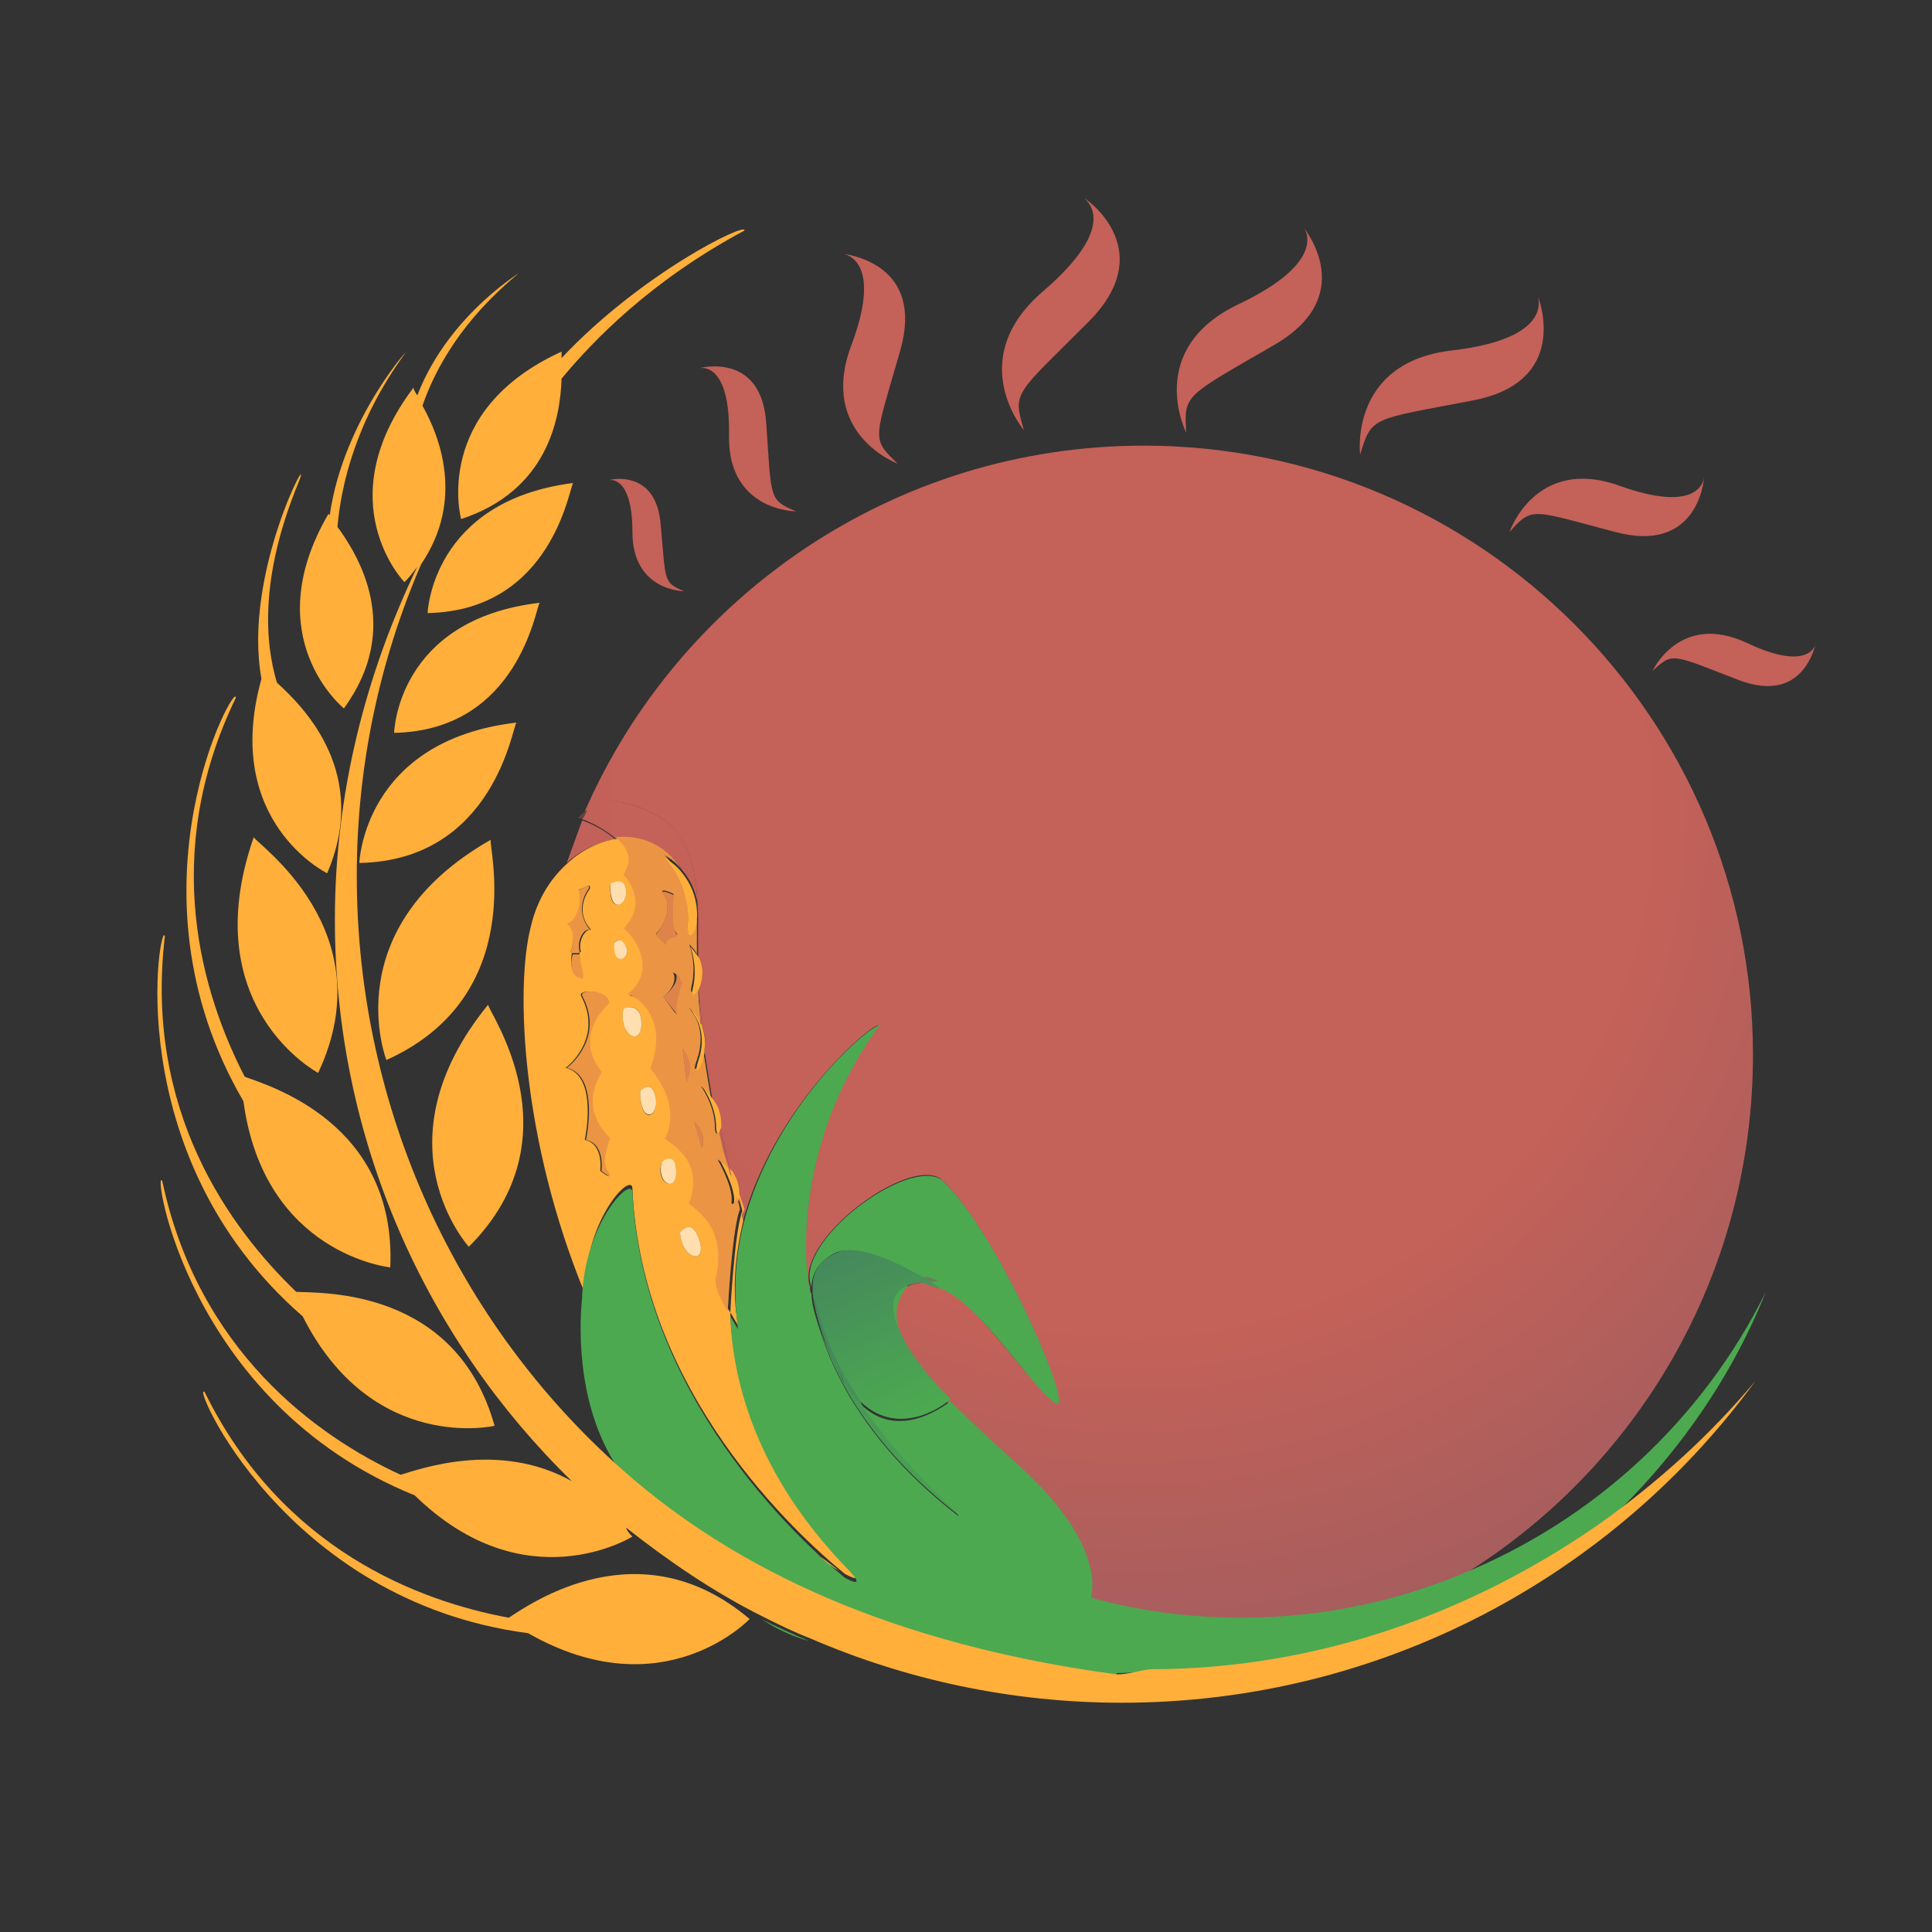 <?xml version="1.0" encoding="utf-8"?>
<!-- Generator: Adobe Illustrator 18.1.0, SVG Export Plug-In . SVG Version: 6.00 Build 0)  -->
<svg version="1.1" id="Layer_1" xmlns="http://www.w3.org/2000/svg" xmlns:xlink="http://www.w3.org/1999/xlink" x="0px" y="0px"
	 viewBox="0 0 150 150" enable-background="new 0 0 150 150" xml:space="preserve">
<rect x="0" y="0" width="150" height="150" fill="#333333" stroke="none"/>
<g>
	<path fill="none" d="M86.7,129.2C86.7,129.2,86.7,129.2,86.7,129.2C86.7,129.2,86.7,129.2,86.7,129.2
		C86.7,129.2,86.7,129.2,86.7,129.2z"/>
	<radialGradient id="SVGID_1_" cx="87.91" cy="63.321" r="155.453" gradientUnits="userSpaceOnUse">
		<stop  offset="0.258" style="stop-color:#C46158"/>
		<stop  offset="1" style="stop-color:#385072"/>
	</radialGradient>
	<path fill="url(#SVGID_1_)" d="M49.4,62.6c3.2,1.2,5,2.7,4.8,10.6c0,0,0,0.1,0,0.1c0,0.2,0,0.5,0,0.7c0,0.1,0,0.1,0,0.2
		c0.4,0.9,0.3,1.7,0,2.3c0.1,1,0.2,2,0.3,3.1c0.2,0.6,0.3,1.2,0.2,1.8c0.2,1.5,0.5,2.9,0.8,4.3c0.4,0.7,0.4,1.3,0.4,1.8
		c0.3,1.4,0.6,2.7,0.9,3.8c0.5,0.6,0.6,1.2,0.5,1.7l0.4,1.2c0,0-0.1,0.2-0.2,0.5c0,0.1,0.1,0.3,0.1,0.4c2.3-9,9.9-15.5,10.6-15.5
		c-7.5,10.3-5.4,21.4-5.3,20.8c0-0.2,0-0.3,0-0.4c0,0,0-0.1,0-0.1c-1.3-3.5,7.5-10.1,10.1-8.4c4.4,4,10.6,18.5,8.8,17.2
		c-1.8-1.1-5.9-7.6-9-9.1c-1-0.1-1.8,0-2.4,0.3c-1,1-1.2,2.2-0.8,3.5c1.1,2.6,4.1,5.6,4.1,5.6s0,0,0,0c1.4,1.4,3,2.9,5,4.7
		c6.3,5.6,6.2,9.3,5.9,10.5l0.2,0.1c3.7,1,7.5,1.5,11.5,1.5c6.1,0,11.8-1.2,17.1-3.4c13.6-8.3,22.7-23.3,22.7-40.5
		c0-26.1-21.2-47.3-47.3-47.3c-19.4,0-36.1,11.7-43.4,28.4C46.3,62.4,47.5,61.9,49.4,62.6z"/>
	<radialGradient id="SVGID_2_" cx="87.91" cy="63.321" r="155.453" gradientUnits="userSpaceOnUse">
		<stop  offset="0.258" style="stop-color:#C46158"/>
		<stop  offset="1" style="stop-color:#385072"/>
	</radialGradient>
	<path fill="url(#SVGID_2_)" d="M47.8,65.2c-0.9-0.8-2-1.3-2.6-1.5c-0.4,1.1-0.8,2.2-1.2,3.3C45.2,65.9,46.5,65.4,47.8,65.2z"/>
	<path fill="#FFAF3A" d="M49.1,92.3c0.7,15.8,12.7,26.8,16.5,29.9c1.1,0.6,1.3,0.4,0-0.9c-6.9-7.1-8.7-14.2-8.9-19.4
		c0.2,0.3,0.4,0.7,0.6,1c-0.5-2.8-0.2-5.5,0.4-8.1c0-0.1-0.1-0.3-0.1-0.4c0.1-0.3,0.2-0.5,0.2-0.5l-0.4-1.2c0-0.5-0.1-1.1-0.5-1.7
		c0,0,0-0.1-0.1-0.1c-0.2-0.3-0.5-0.5-0.9-0.8c0,0,1.2,2.1,1.1,3.2c-0.1,0.5,0.3,0.2,0.4-0.3c0.2,0.7,0.3,1.1,0.2,1.1
		c-0.6,1.8-0.9,7.8-0.9,7.8s-1.2-1.8-0.9-2.7c0.9-4.2-2.1-5.4-2.1-5.7c1.5-3.9-2.7-5.1-1.8-5.1c1.2-3-1.2-5.1-1.2-5.4
		c1.5-3.9-1.2-5.7-1.8-5.7c2.7-2.1,0-5.1-0.3-5.1c2.1-2.1,0-4.2,0-4.2c0.8-1.1,0.2-2.1-0.6-2.9c-1.3,0.2-2.7,0.8-3.8,1.8
		c-1.4,1.2-2.5,2.9-3,5.1c-1.2,4.7-0.7,16.5,4.2,28.4c0-0.1,0-0.1,0-0.2C45.5,94.5,49.1,90.9,49.1,92.3z M47.1,90.9
		c0.6,0.9-0.5,0-0.5,0s0.3-2.1-1.2-2.4c0,0,1.1-5-1.5-5.6c0.1,0,3-2.3,1.2-5.6c-0.2-0.5,2.1-0.5,2.1,0.6c0,0-2.9,2.4-0.6,5.3
		c0.2,0-2,2.4,0.6,5.1C47.6,88.2,46.5,90,47.1,90.9z M54.3,96.3c0.6,2-1.4,1.4-1.5-0.6C52.8,95.7,53.7,94.4,54.3,96.3z M52.5,91
		c0,1.7-1.7,0.8-1.1-0.8C51.5,90.3,52.5,89.4,52.5,91z M50.9,85.2c0.3,1.5-1.2,2.3-1.2-0.5C49.7,84.7,50.6,83.7,50.9,85.2z
		 M49.8,79.5c0,1.8-1.8,0.9-1.4-1.2C48.5,78.3,49.8,77.7,49.8,79.5z M47.7,73.2c0,0,0.4-0.6,0.9,0.3C49.1,74.4,47.6,75.1,47.7,73.2z
		 M48.6,69.1c0.2,1.1-1.4,2.1-1.2-0.5C47.4,68.7,48.5,68.1,48.6,69.1z M45,69c0.3,0.1,0.9-0.6,0.8,0c0,0-1.4,1.7,0.2,3.3
		c-0.3-0.5-1.2,0.6-0.9,1.6C44.9,74,44.9,74,44.8,74H45c0,2,0.6,2.1-0.1,1.8c-0.8-0.3-0.5-1.8-0.5-1.8h0.1c-0.1,0-0.2-0.1-0.2-0.1
		s0.6-1.5-0.2-2.2C44.6,71.6,45.5,70.5,45,69z"/>
	<path fill="#FFAF3A" d="M54.2,74.1c0-0.2,0-0.5,0-0.7c0,0,0-0.1,0-0.1c0,0.2,0,0.3,0,0.5C54.2,73.9,54.2,74,54.2,74.1z"/>
	<path fill="#4CA950" d="M62.8,127.4c-1.2-0.5-2.5-1.1-3.7-1.7C60.5,126.6,61.7,127.1,62.8,127.4z"/>
	<path fill="#4CA950" d="M137.1,100.3c-4.9,9.9-13.3,17.7-23.6,21.9c-5.3,2.2-11.1,3.4-17.1,3.4c-4,0-7.8-0.5-11.5-1.5l-0.2-0.1
		c0.3-1.2,0.4-4.9-5.9-10.5c-1.9-1.7-3.6-3.3-5-4.7c-0.1,0-3.9,3.3-7,0.2c3.5,5.2,7.9,8.6,7.6,8.7c-7.1-5.5-9.7-11.1-10.7-14.3
		c-0.4-1.2-0.7-2.2-0.7-3c-0.2,0.5-2.3-10.5,5.3-20.8c-0.8,0-8.3,6.4-10.6,15.5c-0.6,2.5-0.8,5.2-0.4,8.1c-0.2-0.3-0.4-0.7-0.6-1
		c0.2,5.2,2.1,12.3,8.9,19.4c1.3,1.3,1.1,1.5,0,0.9c-3.8-3.1-15.7-14.2-16.5-29.9c0-1.4-3.6,2.2-3.9,7.9c0,0.1,0,0.1,0,0.2
		c-0.3,2.8-0.3,9,3,13.6c10.3,9.2,23.7,14,38.5,16c0,0,0,0,0,0c0,0,0-0.4,0-0.4c0.8,0,1.6-0.1,2.5-0.1c13,0,25-4.1,34.9-11
		C129.8,113.6,134.3,107.3,137.1,100.3z M63.5,120.7l1.6,1.2C64.7,121.7,64.1,121.3,63.5,120.7z"/>
	<path fill="#4CA950" d="M69.8,103.2c-0.4-1.3-0.2-2.4,0.8-3.5C69,100.3,69.1,101.7,69.8,103.2z"/>
	<path fill="#4CA950" d="M64.8,97.3c2.4-1.2,8.1,2.7,8.1,2.7c0,0,0,0,0,0c3.1,1,7.2,7.8,9,8.9c1.8,1.3-4.4-13.3-8.8-17.3
		c-2.6-1.8-11.5,4.8-10.1,8.3c0,0.1,0,0.2,0,0.2C63,98.7,63.7,97.9,64.8,97.3z"/>
	<path fill="#FFAF3A" d="M65.2,122l-1.6-1.2C64.1,121.3,64.7,121.7,65.2,122z"/>
	<path fill="#FFAF3A" d="M39.5,125.6c-7-1.3-17.6-5.3-23.6-17.5c-1.2-1.2,6,16.2,25.1,18.7c10.5,6,17.2-1.1,17.2-1.1
		C49.7,118.5,41.2,124.5,39.5,125.6z"/>
	<path fill="#FFAF3A" d="M23.5,102.2c5.4,10.7,14.9,8.5,14.9,8.5C35.4,100,25,100.4,23,100.3c-5.2-5-11.8-14.1-10.2-27.6
		C12.5,71.1,9,89.6,23.5,102.2z"/>
	<path fill="#FFAF3A" d="M30.3,98.4c0.5-11.2-9.4-14.1-11.3-14.8c-3.3-6.4-6.6-17.2-0.7-29.4c0.2-1.7-9.1,14.7,0.6,31.3
		C20.5,97.4,30.3,98.4,30.3,98.4z"/>
	<path fill="#FFAF3A" d="M24.7,83.3c5.2-11-4.8-17.8-5-18.3C15.1,78.2,24.7,83.3,24.7,83.3z"/>
	<path fill="#FFAF3A" d="M25.4,67.8c3.3-7.7-1.7-12.8-3.9-14.8c-0.9-3-1.4-8.1,1.7-15.6c1.2-3.1-4.4,7.1-2.9,15.3
		C17.2,63.8,25.4,67.8,25.4,67.8z"/>
	<path fill="#FFAF3A" d="M26.7,55c4.6-6.3,1.1-11.9-0.5-14.1c0.3-3.4,1.5-8.3,5.2-13.4c0.9-1.1-4.7,4.8-5.8,12.5
		c0,0-0.1-0.1-0.1-0.1C19.9,49.5,26.7,55,26.7,55z"/>
	<path fill="#FFAF3A" d="M43.6,27.3c-10.1,4.6-7.8,13-7.8,13c6.7-2.2,7.7-7.8,7.8-10.9c2.4-2.9,6.9-7.6,14.2-11.5
		c0.2-0.7-8,3.3-14.2,9.9C43.6,27.5,43.6,27.3,43.6,27.3z"/>
	<path fill="#FFAF3A" d="M33.2,47.6c9.7-0.2,11-9.8,11.3-10.1C33.5,38.9,33.2,47.6,33.2,47.6z"/>
	<path fill="#FFAF3A" d="M30.6,56.9c9.7-0.2,11-9.8,11.3-10.1C30.8,48.1,30.6,56.9,30.6,56.9z"/>
	<path fill="#FFAF3A" d="M27.9,67c10.5-0.2,11.9-10.7,12.2-10.9C28.2,57.5,27.9,67,27.9,67z"/>
	<path fill="#FFAF3A" d="M38.1,65.2C26,72.1,30,82.3,30,82.3C41.1,77.3,37.9,65.6,38.1,65.2z"/>
	<path fill="#FFAF3A" d="M37.9,78c-8.8,10.8-1.5,18.8-1.5,18.8C45,88.2,37.8,78.4,37.9,78z"/>
	<path fill="#FFAF3A" d="M86.7,130C86.7,130,86.7,130,86.7,130c-14.8-2-28.2-6.8-38.5-16c-12.6-11.2-20.5-27.8-20.5-46
		c0-8.6,1.8-16.8,5-24.2c3.4-5,1.4-10,0.1-12.3c1-2.9,3.1-6.7,7.5-10.3c0.7-0.4-5.4,3-7.9,9.5c-0.2-0.3-0.3-0.5-0.3-0.6
		c-6.7,8.9-0.7,15.1-0.7,15.1c0.4-0.4,0.7-0.8,1-1.2C28.4,52.3,26,61.6,26,71.4c0,17.1,7.1,32.6,18.4,43.6
		c-5.7-3.2-11.9-0.9-13.3-0.5c-6.5-3-15.7-9.6-18.5-22.8c-0.8-1.4,1.8,17.2,19.6,24.4c8.6,8.4,16.9,3.2,16.9,3.2
		c-0.2-0.2-0.4-0.4-0.5-0.7c3.3,2.6,6.8,5,10.6,6.9c1.2,0.6,2.4,1.2,3.7,1.7c7.4,3.2,15.6,5,24.2,5c20.2,0,38.2-9.9,49.2-25
		c-3.5,4.2-7.6,7.9-12.1,11.1c-9.9,6.9-21.9,11.3-34.9,11.3C88.4,129.7,87.6,130,86.7,130z"/>
	<path opacity="0.33" fill="#C46158" d="M44.9,63.5c0,0,0.1,0,0.4,0.1c0.1-0.3,0.2-0.6,0.4-0.8C45.1,63.2,44.9,63.5,44.9,63.5z"/>
	<radialGradient id="SVGID_3_" cx="87.91" cy="63.321" r="155.453" gradientUnits="userSpaceOnUse">
		<stop  offset="0.258" style="stop-color:#C46158"/>
		<stop  offset="1" style="stop-color:#385072"/>
	</radialGradient>
	<path fill="url(#SVGID_3_)" d="M54.4,79.5c0,0,0,0.1,0.1,0.1c-0.1-1-0.2-2.1-0.3-3.1c0,0,0,0,0,0C54.3,77.5,54.3,78.5,54.4,79.5z"
		/>
	<path opacity="0.33" fill="#C46158" d="M54.4,79.5c0,0,0,0.1,0.1,0.1c-0.1-1-0.2-2.1-0.3-3.1c0,0,0,0,0,0
		C54.3,77.5,54.3,78.5,54.4,79.5z"/>
	<radialGradient id="SVGID_4_" cx="87.91" cy="63.321" r="155.453" gradientUnits="userSpaceOnUse">
		<stop  offset="0.258" style="stop-color:#C46158"/>
		<stop  offset="1" style="stop-color:#385072"/>
	</radialGradient>
	<path fill="url(#SVGID_4_)" d="M55.3,85.3c0.1,0.1,0.1,0.2,0.2,0.3c-0.3-1.4-0.5-2.8-0.8-4.3c0,0.1,0,0.2,0,0.3
		C54.9,82.9,55.1,84.1,55.3,85.3z"/>
	<path opacity="0.33" fill="#C46158" d="M55.3,85.3c0.1,0.1,0.1,0.2,0.2,0.3c-0.3-1.4-0.5-2.8-0.8-4.3c0,0.1,0,0.2,0,0.3
		C54.9,82.9,55.1,84.1,55.3,85.3z"/>
	<radialGradient id="SVGID_5_" cx="87.91" cy="63.321" r="155.453" gradientUnits="userSpaceOnUse">
		<stop  offset="0.258" style="stop-color:#C46158"/>
		<stop  offset="1" style="stop-color:#385072"/>
	</radialGradient>
	<path fill="url(#SVGID_5_)" d="M55.8,87.8c0.2,0.7,0.3,1.4,0.5,2.1l0.4,1.3c0,0,0.1,0.1,0.1,0.1c-0.3-1.1-0.6-2.3-0.9-3.8
		C55.9,87.6,55.9,87.7,55.8,87.8z"/>
	<path opacity="0.33" fill="#C46158" d="M55.8,87.8c0.2,0.7,0.3,1.4,0.5,2.1l0.4,1.3c0,0,0.1,0.1,0.1,0.1c-0.3-1.1-0.6-2.3-0.9-3.8
		C55.9,87.6,55.9,87.7,55.8,87.8z"/>
	<radialGradient id="SVGID_6_" cx="54.172" cy="74.176" r="7.695165e-02" gradientUnits="userSpaceOnUse">
		<stop  offset="0.258" style="stop-color:#C46158"/>
		<stop  offset="1" style="stop-color:#385072"/>
	</radialGradient>
	<path fill="url(#SVGID_6_)" d="M54.2,74.3c0-0.1,0-0.1,0-0.2C54.2,74.1,54.2,74.2,54.2,74.3C54.2,74.3,54.2,74.3,54.2,74.3z"/>
	<path opacity="0.33" fill="#C46158" d="M54.2,74.3c0-0.1,0-0.1,0-0.2C54.2,74.1,54.2,74.2,54.2,74.3C54.2,74.3,54.2,74.3,54.2,74.3
		z"/>
	<radialGradient id="SVGID_7_" cx="87.91" cy="63.321" r="155.453" gradientUnits="userSpaceOnUse">
		<stop  offset="0.258" style="stop-color:#C46158"/>
		<stop  offset="1" style="stop-color:#385072"/>
	</radialGradient>
	<path fill="url(#SVGID_7_)" d="M53,67.6c1.1,1.3,1.3,2.8,1.2,3.8c0.1,0.6,0.1,1.2,0,1.8c0.2-8-1.6-9.4-4.8-10.6
		c-1.9-0.7-3.1-0.3-3.8,0.2c-0.1,0.3-0.2,0.6-0.4,0.8c0.6,0.2,1.8,0.8,2.6,1.5C49.8,64.9,51.8,65.7,53,67.6z"/>
	<path fill="#FFAF3A" d="M55.8,87.8c-0.1,0.3-0.3,0.3-0.3-0.3c0-1.7-1.1-3.2-1.1-3.2c0.4,0.3,0.6,0.7,0.8,1
		c-0.2-1.2-0.4-2.4-0.6-3.7c-0.2,1.3-1,2-0.5,0.7c0.8-2.3-0.3-3.6-0.3-3.6l-0.3-0.5c0.4,0.4,0.7,0.8,0.9,1.2c-0.1-1-0.2-2-0.2-2.9
		c-0.3,0.6-0.7,0.8-0.5,0c0.4-1.7-0.2-3.2-0.2-3.2c0.3,0.3,0.5,0.5,0.6,0.8c0-0.1,0-0.1,0-0.2c0-0.1,0-0.2,0-0.3c0-0.2,0-0.3,0-0.5
		c0-0.7,0-1.3,0-1.8c-0.2,1.2-0.8,1.8-0.7,0.2c0.2-3.2-1.8-5.1-1.8-5.1c0.6,0.3,1,0.7,1.3,1.1c-1.2-1.9-3.1-2.7-5.1-2.5
		c0.9,0.8,1.4,1.7,0.6,2.9c0,0,2.1,2.1,0,4.2c0.3,0,3,3,0.3,5.1c0.6,0,3.3,1.8,1.8,5.7c0,0.3,2.4,2.4,1.2,5.4
		c-0.9,0,3.3,1.2,1.8,5.1c0,0.3,3,1.5,2.1,5.7c-0.3,0.9,0.9,2.7,0.9,2.7s0.3-6,0.9-7.8c0.1,0,0-0.4-0.2-1.1
		c-0.1,0.6-0.5,0.8-0.4,0.3c0.1-1.1-1.1-3.2-1.1-3.2c0.4,0.3,0.7,0.5,0.9,0.8l-0.4-1.3C56.1,89.2,56,88.5,55.8,87.8z M51.5,69.4
		c-0.4-0.6,0.8,0,0.8,0s-0.3,2.6,0.2,3c0.4,0.5-0.8,0.2-0.8,0.9l-0.8-0.8C50.9,72.6,52.5,70.9,51.5,69.4z M51.5,77.4
		c0,0,1.3-1,0.7-2C52,75.2,52,75,52,75.4c0,0,0,0,0,0c1,0.3,0.8,0.9,0.8,0.9s-0.7,2.1-0.2,2.6L51.5,77.4z M53.3,84L53,81.4
		C53,81.4,54,82.6,53.3,84z M54.5,89.1l-0.6-2C53.9,87.1,54.9,87.9,54.5,89.1z"/>
	<path opacity="0.33" fill="#C46158" d="M55.8,87.8c-0.1,0.3-0.3,0.3-0.3-0.3c0-1.7-1.1-3.2-1.1-3.2c0.4,0.3,0.6,0.7,0.8,1
		c-0.2-1.2-0.4-2.4-0.6-3.7c-0.2,1.3-1,2-0.5,0.7c0.8-2.3-0.3-3.6-0.3-3.6l-0.3-0.5c0.4,0.4,0.7,0.8,0.9,1.2c-0.1-1-0.2-2-0.2-2.9
		c-0.3,0.6-0.7,0.8-0.5,0c0.4-1.7-0.2-3.2-0.2-3.2c0.3,0.3,0.5,0.5,0.6,0.8c0-0.1,0-0.1,0-0.2c0-0.1,0-0.2,0-0.3c0-0.2,0-0.3,0-0.5
		c0-0.7,0-1.3,0-1.8c-0.2,1.2-0.8,1.8-0.7,0.2c0.2-3.2-1.8-5.1-1.8-5.1c0.6,0.3,1,0.7,1.3,1.1c-1.2-1.9-3.1-2.7-5.1-2.5
		c0.9,0.8,1.4,1.7,0.6,2.9c0,0,2.1,2.1,0,4.2c0.3,0,3,3,0.3,5.1c0.6,0,3.3,1.8,1.8,5.7c0,0.3,2.4,2.4,1.2,5.4
		c-0.9,0,3.3,1.2,1.8,5.1c0,0.3,3,1.5,2.1,5.7c-0.3,0.9,0.9,2.7,0.9,2.7s0.3-6,0.9-7.8c0.1,0,0-0.4-0.2-1.1
		c-0.1,0.6-0.5,0.8-0.4,0.3c0.1-1.1-1.1-3.2-1.1-3.2c0.4,0.3,0.7,0.5,0.9,0.8l-0.4-1.3C56.1,89.2,56,88.5,55.8,87.8z M51.5,69.4
		c-0.4-0.6,0.8,0,0.8,0s-0.3,2.6,0.2,3c0.4,0.5-0.8,0.2-0.8,0.9l-0.8-0.8C50.9,72.6,52.5,70.9,51.5,69.4z M51.5,77.4
		c0,0,1.3-1,0.7-2C52,75.2,52,75,52,75.4c0,0,0,0,0,0c1,0.3,0.8,0.9,0.8,0.9s-0.7,2.1-0.2,2.6L51.5,77.4z M53.3,84L53,81.4
		C53,81.4,54,82.6,53.3,84z M54.5,89.1l-0.6-2C53.9,87.1,54.9,87.9,54.5,89.1z"/>
	<path fill="#FFAF3A" d="M47.3,88.3c-2.6-2.7-0.4-5.1-0.6-5.1c-2.3-2.9,0.6-5.3,0.6-5.3c0-1.1-2.3-1.1-2.1-0.6
		c1.8,3.3-1.1,5.6-1.2,5.6c2.6,0.6,1.5,5.6,1.5,5.6c1.5,0.3,1.2,2.4,1.2,2.4s1.1,0.9,0.5,0C46.5,90,47.6,88.2,47.3,88.3z"/>
	<path opacity="0.33" fill="#C46158" d="M47.3,88.3c-2.6-2.7-0.4-5.1-0.6-5.1c-2.3-2.9,0.6-5.3,0.6-5.3c0-1.1-2.3-1.1-2.1-0.6
		c1.8,3.3-1.1,5.6-1.2,5.6c2.6,0.6,1.5,5.6,1.5,5.6c1.5,0.3,1.2,2.4,1.2,2.4s1.1,0.9,0.5,0C46.5,90,47.6,88.2,47.3,88.3z"/>
	<path fill="#FFAF3A" d="M44.3,73.9c0,0,0.1,0.1,0.2,0.1h0.3c0.1,0,0.1,0,0.2-0.1c-0.3-1.1,0.6-2.1,0.9-1.6
		c-1.5-1.7-0.2-3.3-0.2-3.3c0.2-0.6-0.5,0.2-0.8,0c0.4,1.5-0.4,2.7-0.9,2.7C44.9,72.4,44.3,73.9,44.3,73.9z"/>
	<path opacity="0.33" fill="#C46158" d="M44.3,73.9c0,0,0.1,0.1,0.2,0.1h0.3c0.1,0,0.1,0,0.2-0.1c-0.3-1.1,0.6-2.1,0.9-1.6
		c-1.5-1.7-0.2-3.3-0.2-3.3c0.2-0.6-0.5,0.2-0.8,0c0.4,1.5-0.4,2.7-0.9,2.7C44.9,72.4,44.3,73.9,44.3,73.9z"/>
	<path fill="#FFAF3A" d="M50.9,72.6l0.8,0.8c0-0.8,1.2-0.5,0.8-0.9c-0.4-0.5-0.2-3-0.2-3s-1.2-0.6-0.8,0
		C52.5,70.9,50.9,72.6,50.9,72.6z"/>
	<path opacity="0.33" fill="#C46158" d="M50.9,72.6l0.8,0.8c0-0.8,1.2-0.5,0.8-0.9c-0.4-0.5-0.2-3-0.2-3s-1.2-0.6-0.8,0
		C52.5,70.9,50.9,72.6,50.9,72.6z"/>
	<path opacity="0.33" fill="#C46158" d="M50.9,72.6l0.8,0.8c0-0.8,1.2-0.5,0.8-0.9c-0.4-0.5-0.2-3-0.2-3s-1.2-0.6-0.8,0
		C52.5,70.9,50.9,72.6,50.9,72.6z"/>
	<path fill="#FFAF3A" d="M52,75.4C52,75.4,52,75.4,52,75.4C52,75,52,75.2,52,75.4z"/>
	<path opacity="0.33" fill="#C46158" d="M52,75.4C52,75.4,52,75.4,52,75.4C52,75,52,75.2,52,75.4z"/>
	<path opacity="0.33" fill="#C46158" d="M52,75.4C52,75.4,52,75.4,52,75.4C52,75,52,75.2,52,75.4z"/>
	<path fill="#FFAF3A" d="M53,76.3c0,0-0.4-0.6-0.6-0.9c0.6,0.9-0.9,2-0.9,2l1.2,1.5C52.2,78.4,53,76.3,53,76.3z"/>
	<path opacity="0.33" fill="#C46158" d="M53,76.3c0,0-0.4-0.6-0.6-0.9c0.6,0.9-0.9,2-0.9,2l1.2,1.5C52.2,78.4,53,76.3,53,76.3z"/>
	<path opacity="0.33" fill="#C46158" d="M53,76.3c0,0-0.4-0.6-0.6-0.9c0.6,0.9-0.9,2-0.9,2l1.2,1.5C52.2,78.4,53,76.3,53,76.3z"/>
	<path fill="#FFAF3A" d="M53.3,84c0.8-1.4-0.3-2.6-0.3-2.6L53.3,84z"/>
	<path opacity="0.33" fill="#C46158" d="M53.3,84c0.8-1.4-0.3-2.6-0.3-2.6L53.3,84z"/>
	<path opacity="0.33" fill="#C46158" d="M53.3,84c0.8-1.4-0.3-2.6-0.3-2.6L53.3,84z"/>
	<path fill="#FFAF3A" d="M53.9,87.1l0.6,2C54.9,87.9,53.9,87.1,53.9,87.1z"/>
	<path opacity="0.33" fill="#C46158" d="M53.9,87.1l0.6,2C54.9,87.9,53.9,87.1,53.9,87.1z"/>
	<path opacity="0.33" fill="#C46158" d="M53.9,87.1l0.6,2C54.9,87.9,53.9,87.1,53.9,87.1z"/>
	<path fill="#FFAF3A" d="M44.5,74.1L44.5,74.1c-0.1,0-0.4,1.5,0.4,1.8c0.8,0.3,0.1-0.9,0.1-1.8h-0.2C44.7,74.1,44.6,74.1,44.5,74.1z
		"/>
	<path opacity="0.33" fill="#C46158" d="M44.5,74.1L44.5,74.1c-0.1,0-0.4,1.5,0.4,1.8c0.8,0.3,0.1-0.9,0.1-1.8h-0.2
		C44.7,74.1,44.6,74.1,44.5,74.1z"/>
	<path fill="#FFAF3A" d="M44.5,74c0.1,0,0.2,0,0.3,0H44.5z"/>
	<path opacity="0.33" fill="#C46158" d="M44.5,74c0.1,0,0.2,0,0.3,0H44.5z"/>
	<path opacity="0.33" fill="#C46158" d="M44.5,74c0.1,0,0.2,0,0.3,0H44.5z"/>
	<path fill="#FFAF3A" d="M48.6,69.1c-0.1-1.1-1.2-0.5-1.2-0.5C47.3,71.2,48.8,70.2,48.6,69.1z"/>
	<path opacity="0.6" fill="#FFFFFE" d="M48.6,69.1c-0.1-1.1-1.2-0.5-1.2-0.5C47.3,71.2,48.8,70.2,48.6,69.1z"/>
	<path fill="#FFAF3A" d="M47.7,73.2c-0.2,2,1.4,1.2,0.9,0.3C48.2,72.6,47.7,73.2,47.7,73.2z"/>
	<path opacity="0.6" fill="#FFFFFE" d="M47.7,73.2c-0.2,2,1.4,1.2,0.9,0.3C48.2,72.6,47.7,73.2,47.7,73.2z"/>
	<path fill="#FFAF3A" d="M49.8,79.5c0-1.8-1.4-1.2-1.4-1.2C48,80.4,49.8,81.3,49.8,79.5z"/>
	<path opacity="0.6" fill="#FFFFFE" d="M49.8,79.5c0-1.8-1.4-1.2-1.4-1.2C48,80.4,49.8,81.3,49.8,79.5z"/>
	<path fill="#FFAF3A" d="M49.7,84.7c0,2.7,1.5,2,1.2,0.5C50.6,83.7,49.7,84.7,49.7,84.7z"/>
	<path opacity="0.6" fill="#FFFFFE" d="M49.7,84.7c0,2.7,1.5,2,1.2,0.5C50.6,83.7,49.7,84.7,49.7,84.7z"/>
	<path fill="#FFAF3A" d="M52.5,91c0-1.7-1.1-0.8-1.1-0.8C50.9,91.8,52.5,92.7,52.5,91z"/>
	<path opacity="0.6" fill="#FFFFFE" d="M52.5,91c0-1.7-1.1-0.8-1.1-0.8C50.9,91.8,52.5,92.7,52.5,91z"/>
	<path fill="#FFAF3A" d="M52.8,95.7c0.1,2,2.1,2.6,1.5,0.6C53.7,94.4,52.8,95.7,52.8,95.7z"/>
	<path opacity="0.6" fill="#FFFFFE" d="M52.8,95.7c0.1,2,2.1,2.6,1.5,0.6C53.7,94.4,52.8,95.7,52.8,95.7z"/>
	<path fill="#FFAF3A" d="M53.4,71.7c-0.1,1.5,0.6,1,0.7-0.2c0.1-1-0.1-2.5-1.2-3.8c-0.3-0.4-0.8-0.8-1.3-1.1
		C51.6,66.6,53.6,68.5,53.4,71.7z"/>
	<path fill="#FFAF3A" d="M53.6,73.5c0,0,0.6,1.5,0.2,3.2c-0.2,0.8,0.2,0.6,0.5,0c0,0,0,0,0,0c0.2-0.5,0.4-1.4,0-2.3c0,0,0,0,0,0
		C54,74,53.8,73.7,53.6,73.5z"/>
	<path fill="#FFAF3A" d="M53.6,78.3l0.3,0.5c0,0,1.1,1.4,0.3,3.6c-0.4,1.3,0.3,0.6,0.5-0.7c0-0.1,0-0.2,0-0.3c0.1-0.5,0-1.1-0.2-1.8
		c0,0,0-0.1-0.1-0.1C54.3,79.1,54,78.7,53.6,78.3z"/>
	<path fill="#FFAF3A" d="M54.5,84.3c0,0,1.1,1.5,1.1,3.2c0,0.6,0.2,0.6,0.3,0.3c0-0.1,0.1-0.2,0.1-0.3c0-0.4,0-1.1-0.4-1.8
		c-0.1-0.1-0.1-0.2-0.2-0.3C55.1,85,54.8,84.6,54.5,84.3z"/>
	<radialGradient id="SVGID_8_" cx="87.91" cy="63.321" r="155.453" gradientUnits="userSpaceOnUse">
		<stop  offset="0.258" style="stop-color:#C46158"/>
		<stop  offset="1" style="stop-color:#385072"/>
	</radialGradient>
	<path fill="url(#SVGID_8_)" d="M70.9,99.4c-0.1,0.1-0.2,0.2-0.4,0.4c0.6-0.2,1.3-0.3,2.4-0.3C72.2,99.1,71.5,99,70.9,99.4z"/>
	<linearGradient id="SVGID_9_" gradientUnits="userSpaceOnUse" x1="75.174" y1="107.676" x2="64.051" y2="81.37">
		<stop  offset="0" style="stop-color:#4CA950"/>
		<stop  offset="1" style="stop-color:#385072"/>
	</linearGradient>
	<path opacity="0.75" fill="url(#SVGID_9_)" d="M70.9,99.4c-0.1,0.1-0.2,0.2-0.4,0.4c0.6-0.2,1.3-0.3,2.4-0.3
		C72.2,99.1,71.5,99,70.9,99.4z"/>
	<radialGradient id="SVGID_10_" cx="87.91" cy="63.321" r="155.453" gradientUnits="userSpaceOnUse">
		<stop  offset="0.258" style="stop-color:#C46158"/>
		<stop  offset="1" style="stop-color:#385072"/>
	</radialGradient>
	<path fill="url(#SVGID_10_)" d="M69.8,103.2c0.5,1.6,1.9,3.4,4.1,5.6c0,0,0,0,0,0S70.9,105.8,69.8,103.2z"/>
	<linearGradient id="SVGID_11_" gradientUnits="userSpaceOnUse" x1="72.92" y1="108.629" x2="61.797" y2="82.323">
		<stop  offset="0" style="stop-color:#4CA950"/>
		<stop  offset="1" style="stop-color:#385072"/>
	</linearGradient>
	<path opacity="0.75" fill="url(#SVGID_11_)" d="M69.8,103.2c0.5,1.6,1.9,3.4,4.1,5.6c0,0,0,0,0,0S70.9,105.8,69.8,103.2z"/>
	<radialGradient id="SVGID_12_" cx="87.91" cy="63.321" r="155.453" gradientUnits="userSpaceOnUse">
		<stop  offset="0.258" style="stop-color:#C46158"/>
		<stop  offset="1" style="stop-color:#385072"/>
	</radialGradient>
	<path fill="url(#SVGID_12_)" d="M63,99.9c0,0.1,0,0.3,0,0.4C63,100.3,63,100.2,63,99.9z"/>
	<linearGradient id="SVGID_13_" gradientUnits="userSpaceOnUse" x1="67.559" y1="110.896" x2="56.436" y2="84.59">
		<stop  offset="0" style="stop-color:#4CA950"/>
		<stop  offset="1" style="stop-color:#385072"/>
	</linearGradient>
	<path opacity="0.75" fill="url(#SVGID_13_)" d="M63,99.9c0,0.1,0,0.3,0,0.4C63,100.3,63,100.2,63,99.9z"/>
	<path fill="#4CA950" d="M69.8,103.2c-0.7-1.5-0.7-2.9,0.8-3.5c0.1-0.1,0.2,0,0.4-0.1c0.6-0.3,1.3,0.4,2,0.4c0,0,0,0,0,0
		c0,0-5.7-3.9-8.1-2.7c-1.2,0.6-1.8,1.3-1.8,2.7c0,0.2,0,0.3,0,0.4c0.1,0.8,0.3,1.8,0.7,2.9c-0.5-1.6-0.6-2.6-0.6-2.6
		c0.7,3,2,5.8,3.6,8.1c3.2,3.1,7-0.1,7-0.2C71.7,106.6,70.3,104.7,69.8,103.2z"/>
	<linearGradient id="SVGID_14_" gradientUnits="userSpaceOnUse" x1="71.546" y1="109.23" x2="60.607" y2="83.36">
		<stop  offset="0" style="stop-color:#4CA950"/>
		<stop  offset="1" style="stop-color:#385072"/>
	</linearGradient>
	<path opacity="0.75" fill="url(#SVGID_14_)" d="M69.8,103.2c-0.7-1.5-0.7-2.9,0.8-3.5c0.1-0.1,0.2,0,0.4-0.1c0.6-0.3,1.3,0.4,2,0.4
		c0,0,0,0,0,0c0,0-5.7-3.9-8.1-2.7c-1.2,0.6-1.8,1.3-1.8,2.7c0,0.2,0,0.3,0,0.4c0.1,0.8,0.3,1.8,0.7,2.9c-0.5-1.6-0.6-2.6-0.6-2.6
		c0.7,3,2,5.8,3.6,8.1c3.2,3.1,7-0.1,7-0.2C71.7,106.6,70.3,104.7,69.8,103.2z"/>
	<path fill="#4CA950" d="M65.4,107.1c-0.7-1.5-1.3-2.7-1.7-3.8c1,3.2,3.6,8.8,10.7,14.3c0.2-0.1-4.2-3.5-7.6-8.7
		C66.3,108.5,65.9,107.9,65.4,107.1z"/>
	<linearGradient id="SVGID_15_" gradientUnits="userSpaceOnUse" x1="72.027" y1="125.68" x2="67.067" y2="99.828">
		<stop  offset="0" style="stop-color:#4CA950"/>
		<stop  offset="1" style="stop-color:#385072"/>
	</linearGradient>
	<path opacity="0.27" fill="url(#SVGID_15_)" d="M65.4,107.1c-0.7-1.5-1.3-2.7-1.7-3.8c1,3.2,3.6,8.8,10.7,14.3
		c0.2-0.1-4.2-3.5-7.6-8.7C66.3,108.5,65.9,107.9,65.4,107.1z"/>
	<path fill="#4CA950" d="M63.8,103.4c0.4,1.1,0.9,2.3,1.7,3.8c0.4,0.8,0.9,1.4,1.4,1.8c-1.6-2.4-3-5.1-3.6-8.2
		C63.2,100.8,63.3,101.8,63.8,103.4z"/>
	<linearGradient id="SVGID_16_" gradientUnits="userSpaceOnUse" x1="67.315" y1="110.999" x2="56.191" y2="84.694">
		<stop  offset="0" style="stop-color:#4CA950"/>
		<stop  offset="1" style="stop-color:#385072"/>
	</linearGradient>
	<path opacity="0.75" fill="url(#SVGID_16_)" d="M63.8,103.4c0.4,1.1,0.9,2.3,1.7,3.8c0.4,0.8,0.9,1.4,1.4,1.8
		c-1.6-2.4-3-5.1-3.6-8.2C63.2,100.8,63.3,101.8,63.8,103.4z"/>
	<linearGradient id="SVGID_17_" gradientUnits="userSpaceOnUse" x1="69.086" y1="126.246" x2="64.126" y2="100.395">
		<stop  offset="0" style="stop-color:#4CA950"/>
		<stop  offset="1" style="stop-color:#385072"/>
	</linearGradient>
	<path opacity="0.27" fill="url(#SVGID_17_)" d="M63.8,103.4c0.4,1.1,0.9,2.3,1.7,3.8c0.4,0.8,0.9,1.4,1.4,1.8
		c-1.6-2.4-3-5.1-3.6-8.2C63.2,100.8,63.3,101.8,63.8,103.4z"/>
	<path fill="#C46158" d="M98.9,26.8c6.6-3.8,2.5-8.9,2.2-9.3c0.3,0.3,2,2.8-4.9,6.1c-7.4,3.5-4.1,10-4.1,10
		C91.9,30.6,92,30.8,98.9,26.8z"/>
	<path fill="#C46158" d="M101.1,17.5C101.1,17.5,101.1,17.5,101.1,17.5C101.1,17.5,101.1,17.5,101.1,17.5z"/>
	<path fill="#C46158" d="M84.2,15.5C84.2,15.5,84.2,15.5,84.2,15.5C84.2,15.5,84.2,15.5,84.2,15.5z"/>
	<path fill="#C46158" d="M84.5,25c5.4-5.4,0.2-9.3-0.3-9.6c0.3,0.3,2.6,2.2-3.2,7.2c-6.2,5.3-1.5,10.8-1.5,10.8
		C78.6,30.4,78.8,30.7,84.5,25z"/>
	<path fill="#C46158" d="M66.1,26.8c-2.6,6.9,3.6,9.2,3.6,9.2c-2.1-2-1.8-1.8,0.2-8.8c1.9-6.7-4-7.4-4.4-7.5
		C65.8,19.8,68.5,20.4,66.1,26.8z"/>
	<path fill="#C46158" d="M65.5,19.8C65.4,19.7,65.4,19.7,65.5,19.8C65.4,19.7,65.5,19.8,65.5,19.8z"/>
	<path fill="#C46158" d="M54.2,28.6c0.3-0.1,2.5-0.4,2.4,5.2c-0.1,5.9,5.2,5.9,5.2,5.9c-2.1-0.9-1.9-0.9-2.3-6.7
		C59.2,27.4,54.6,28.5,54.2,28.6z"/>
	<path fill="#C46158" d="M54.2,28.6C54.2,28.6,54.2,28.6,54.2,28.6C54.2,28.6,54.2,28.6,54.2,28.6z"/>
	<path fill="#C46158" d="M47.2,37.3C47.1,37.3,47.1,37.3,47.2,37.3C47.1,37.3,47.1,37.3,47.2,37.3z"/>
	<path fill="#C46158" d="M47.2,37.3c0.2-0.1,1.9-0.3,1.9,4c0,4.6,4,4.6,4,4.6c-1.6-0.7-1.4-0.7-1.8-5.1C51,36.4,47.4,37.2,47.2,37.3
		z"/>
	<path fill="#C46158" d="M119.4,23C119.4,23,119.4,23,119.4,23C119.4,23,119.4,23,119.4,23z"/>
	<path fill="#C46158" d="M114.3,31.1c7.5-1.4,5.3-7.6,5.1-8.1c0.1,0.4,0.9,3.3-6.6,4.2c-8.1,0.9-7.2,8.1-7.2,8.1
		C106.5,32.3,106.5,32.6,114.3,31.1z"/>
	<path fill="#C46158" d="M132.4,37C132.4,37,132.4,36.9,132.4,37C132.4,36.9,132.4,37,132.4,37z"/>
	<path fill="#C46158" d="M117.2,41.3c1.8-2,1.7-1.7,8.2,0c6.3,1.7,6.9-3.8,6.9-4.3c0,0.4-0.5,2.9-6.6,0.7
		C119.2,35.4,117.2,41.3,117.2,41.3z"/>
	<path fill="#C46158" d="M141,49.8C141,49.8,141,49.8,141,49.8C141,49.8,141,49.8,141,49.8z"/>
	<path fill="#C46158" d="M135.6,49.9c-5.2-2.4-7.3,2.2-7.3,2.2c1.6-1.5,1.5-1.3,6.7,0.7c5,1.9,5.9-2.6,6-2.9
		C141,50.1,140.4,52.2,135.6,49.9z"/>
</g>
</svg>
